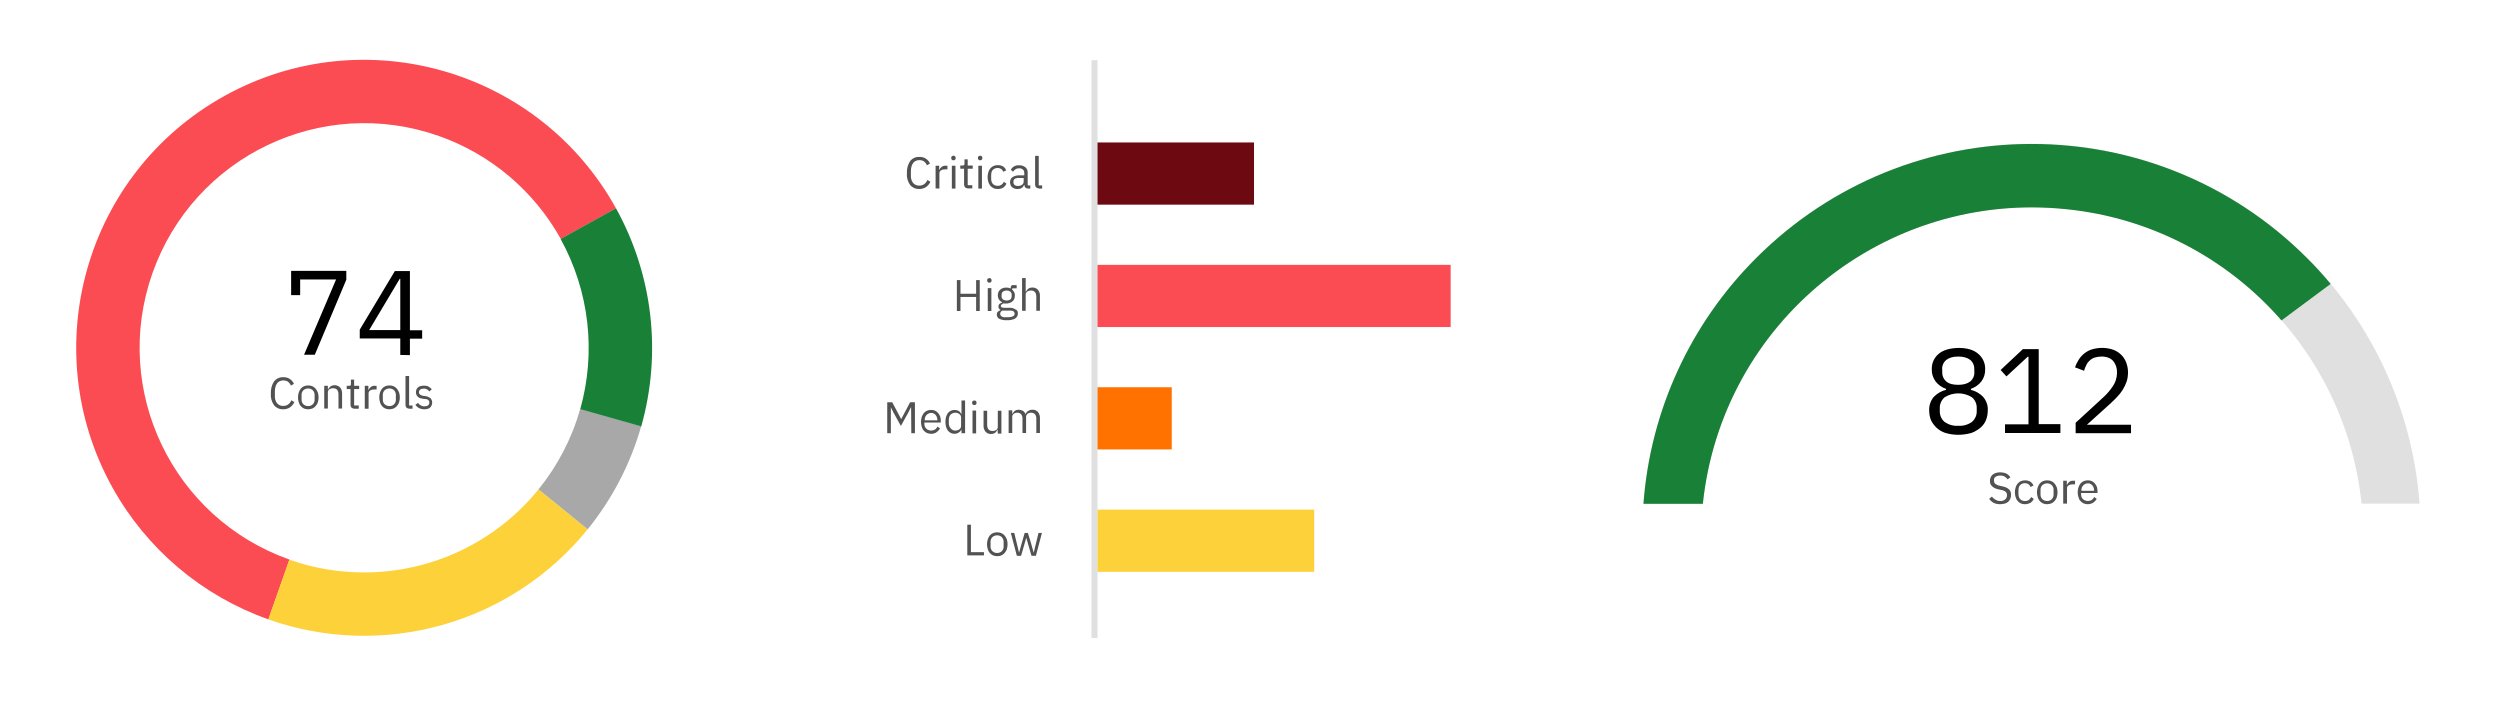 <?xml version="1.0" encoding="utf-8"?>
<!-- Generator: Adobe Illustrator 24.2.3, SVG Export Plug-In . SVG Version: 6.00 Build 0)  -->
<svg version="1.1" id="Layer_1" xmlns="http://www.w3.org/2000/svg" xmlns:xlink="http://www.w3.org/1999/xlink" x="0px" y="0px"
	 viewBox="0 0 1246 362" style="enable-background:new 0 0 1246 362;" xml:space="preserve">
<style type="text/css">
	.st0{fill:#FB4B53;}
	.st1{fill:#FDD13A;}
	.st2{fill:#A8A8A8;}
	.st3{fill:#198038;}
	.st4{fill:#E0E0E0;}
	.st5{fill:#6C0911;}
	.st6{fill:#FF7200;}
	.st7{fill:#525252;}
</style>
<g id="Layer_1_1_">
	<path class="st0" d="M307,103.8C268.6,34.5,181.2,9.4,111.9,47.8S17.6,173.6,56,242.9c17,30.7,44.7,54.1,77.8,65.8l10.5-29.8
		C86,258.3,55.4,194.4,76,136.1s84.5-88.9,142.8-68.3c25.8,9.1,47.4,27.4,60.7,51.3l26.9-14.9l0,0L307,103.8z"/>
	<path class="st1" d="M181.5,285.3c-12.7,0-25.3-2.1-37.3-6.4l-10.5,29.8c57.2,20.2,121,2.2,159.2-44.9l-24.5-19.9
		C247.2,270.1,215.2,285.3,181.5,285.3z"/>
	<path class="st2" d="M289.2,203.7c-4.1,14.7-11.2,28.3-20.8,40.2l24.5,19.9c12.3-15.2,21.4-32.7,26.7-51.5L289.2,203.7z"/>
	<path class="st3" d="M307,103.8l-27.6,15.3c14.3,25.9,17.8,56.3,9.8,84.8l30.4,8.6C329.9,176,325.4,137,307,103.8z"/>
	<path class="st4" d="M1012.9,103.3c84.4,0,155.3,63.7,164.1,147.7h28.9c-3.4-46.2-23.3-89.7-56.1-122.5
		c-75.8-75.8-198.7-75.8-274.5,0c-32.8,32.7-52.8,76.2-56.2,122.5h29.6C857.6,167,928.5,103.3,1012.9,103.3z"/>
	<path class="st3" d="M1137.1,159.7l24.5-18.2c-3.7-4.4-7.6-8.8-11.8-12.9c-75.8-75.8-198.7-75.8-274.5,0
		c-32.8,32.7-52.8,76.2-56.2,122.5h29.6c9.5-90.6,90.7-156.4,181.4-146.8C1071.5,108.5,1109.8,128.4,1137.1,159.7z"/>
	<rect x="544" y="30" class="st4" width="3" height="288"/>
	<rect x="547" y="71" class="st5" width="78" height="31"/>
	<rect x="547" y="132" class="st0" width="176" height="31"/>
	<rect x="547" y="193" class="st6" width="37" height="31"/>
	<rect x="547" y="254" class="st1" width="108" height="31"/>
</g>
<g id="Layer_2_1_">
	<g>
		<path d="M976,216.7c-2.1,0-4.3-0.3-6.3-0.9c-1.7-0.5-3.2-1.4-4.5-2.6c-1.2-1.1-2.1-2.4-2.8-3.8c-0.6-1.5-0.9-3.2-0.9-4.8
			c-0.1-2.5,0.7-4.9,2.3-6.8c1.7-1.7,3.8-3,6.1-3.5v-0.5c-2.1-0.7-3.9-2-5.2-3.7c-1.3-1.8-2-3.9-1.9-6.1c-0.1-3,1.2-5.8,3.5-7.7
			c2.3-1.9,5.6-2.8,9.8-2.9c4.2,0,7.5,0.9,9.8,2.9c2.3,1.9,3.6,4.7,3.5,7.7c0.1,2.2-0.6,4.4-1.9,6.1c-1.3,1.7-3.2,3-5.2,3.7v0.5
			c2.3,0.6,4.5,1.8,6.1,3.5c1.6,1.9,2.5,4.3,2.3,6.8c0,1.6-0.3,3.3-0.9,4.8c-0.6,1.5-1.6,2.8-2.8,3.8c-1.3,1.1-2.9,2-4.5,2.6
			C980.3,216.4,978.1,216.7,976,216.7z M976,212.2c2.4,0.2,4.8-0.5,6.8-1.9c1.6-1.4,2.5-3.4,2.4-5.5v-1.3c0.1-2.1-0.8-4.2-2.4-5.5
			c-4.1-2.6-9.4-2.6-13.6,0c-1.6,1.4-2.5,3.4-2.4,5.5v1.3c-0.1,2.1,0.8,4.2,2.4,5.5C971.2,211.7,973.6,212.4,976,212.2L976,212.2z
			 M976,191.8c2.6,0,4.6-0.6,6-1.7c1.4-1.2,2.2-3,2-4.9v-0.9c0.1-1.9-0.6-3.7-2-4.9c-1.4-1.1-3.4-1.7-6-1.7s-4.6,0.6-6,1.7
			c-1.4,1.2-2.2,3-2,4.9v0.9c-0.1,1.9,0.6,3.7,2,4.9C971.4,191.3,973.4,191.8,976,191.8z"/>
		<path d="M999.3,215.9v-4.4h11.7v-33.7h-0.4l-10.6,9.8l-2.9-3.2l11.1-10.4h7.9v37.4h10.8v4.4H999.3z"/>
		<path d="M1062,215.9h-27.5v-5.2l13.7-12.6c1.9-1.7,3.5-3.6,4.9-5.7c1.2-1.8,1.9-3.9,2-6.1v-0.7c0.1-2.1-0.6-4.1-1.9-5.7
			c-1.3-1.4-3.2-2.2-5.8-2.2c-1.1,0-2.3,0.2-3.4,0.5c-0.9,0.3-1.8,0.8-2.5,1.5c-0.7,0.6-1.3,1.4-1.7,2.3c-0.5,0.9-0.8,1.8-1.1,2.8
			l-4.5-1.7c0.4-1.3,1-2.5,1.7-3.6c1.5-2.5,3.8-4.4,6.5-5.3c3.5-1.1,7.3-1.1,10.8,0.1c3,1.1,5.4,3.4,6.5,6.4
			c0.6,1.6,0.9,3.2,0.9,4.9c0,1.5-0.2,3.1-0.7,4.6c-0.5,1.4-1.1,2.7-1.9,4c-0.8,1.3-1.8,2.6-2.9,3.7c-1.1,1.2-2.4,2.4-3.7,3.6
			l-11.3,10.2h22V215.9z"/>
	</g>
	<g>
		<path d="M151.5,176.9l16-37.6h-17.9v7.8h-4.5v-12.1h27.5v4.4l-15.7,37.4H151.5z"/>
		<path d="M199.5,176.9v-8.2h-20.2v-4.4l17.5-29.2h7.5v29.5h6.1v4.2h-6.1v8.2L199.5,176.9z M184,164.5h15.5V139h-0.3L184,164.5z"/>
	</g>
	<g>
		<path class="st7" d="M458.2,94.2c-1.7,0.1-3.4-0.6-4.6-2c-1.2-1.7-1.8-3.8-1.6-5.9c-0.1-2.1,0.4-4.2,1.6-6
			c1.1-1.4,2.8-2.2,4.6-2.1c2.3-0.1,4.4,1.2,5.3,3.3l-1.5,0.9c-0.3-0.8-0.8-1.4-1.4-1.9c-0.7-0.5-1.5-0.7-2.4-0.7
			c-0.6,0-1.2,0.1-1.8,0.4c-0.5,0.2-1,0.6-1.3,1.1c-0.4,0.5-0.7,1.1-0.8,1.7c-0.2,0.7-0.3,1.4-0.3,2.2v2.3c-0.1,1.3,0.3,2.7,1.1,3.7
			c0.8,0.9,1.9,1.4,3.1,1.3c0.9,0,1.8-0.2,2.5-0.8c0.7-0.5,1.2-1.2,1.5-2l1.5,0.9c-0.4,1-1.2,1.9-2.1,2.6
			C460.5,93.9,459.4,94.2,458.2,94.2z"/>
		<path class="st7" d="M466.3,93.9V82.6h1.8v2.1h0.1c0.2-0.6,0.6-1.1,1.1-1.5c0.6-0.5,1.4-0.7,2.2-0.6h0.7v1.8h-1
			c-0.8,0-1.6,0.1-2.2,0.5c-0.5,0.3-0.8,0.8-0.8,1.4v7.7L466.3,93.9z"/>
		<path class="st7" d="M475.2,79.9c-0.3,0-0.6-0.1-0.8-0.3c-0.2-0.2-0.3-0.5-0.3-0.7v-0.3c0-0.3,0.1-0.5,0.3-0.7
			c0.5-0.4,1.2-0.4,1.6,0c0.2,0.2,0.3,0.5,0.3,0.7v0.3c0,0.3-0.1,0.5-0.3,0.7C475.8,79.8,475.5,79.9,475.2,79.9z M474.4,82.6h1.8
			v11.4h-1.8V82.6z"/>
		<path class="st7" d="M482.4,93.9c-0.5,0-1-0.2-1.4-0.5c-0.3-0.4-0.5-0.9-0.5-1.4v-7.9h-1.9v-1.6h1.1c0.3,0,0.6-0.1,0.8-0.2
			c0.2-0.2,0.2-0.5,0.2-0.8v-2.1h1.6v3.1h2.5v1.6h-2.5v8.2h2.3v1.6H482.4z"/>
		<path class="st7" d="M488.5,79.9c-0.3,0-0.6-0.1-0.8-0.3c-0.2-0.2-0.3-0.5-0.3-0.7v-0.3c0-0.3,0.1-0.5,0.3-0.7
			c0.5-0.4,1.2-0.4,1.6,0c0.2,0.2,0.3,0.5,0.3,0.7v0.3c0,0.3-0.1,0.5-0.3,0.7C489.1,79.8,488.8,79.9,488.5,79.9z M487.6,82.6h1.8
			v11.4h-1.8V82.6z"/>
		<path class="st7" d="M497.3,94.2c-0.7,0-1.5-0.1-2.1-0.4c-0.6-0.3-1.2-0.7-1.6-1.2c-0.5-0.6-0.8-1.2-1-1.9c-0.5-1.6-0.5-3.3,0-4.9
			c0.2-0.7,0.5-1.3,1-1.9c0.4-0.5,1-0.9,1.6-1.2c0.7-0.3,1.4-0.4,2.1-0.4c1,0,1.9,0.2,2.7,0.7c0.7,0.5,1.2,1.2,1.5,1.9l-1.5,0.7
			c-0.2-0.6-0.5-1-1-1.4c-0.5-0.3-1.1-0.5-1.8-0.5c-0.5,0-0.9,0.1-1.4,0.3c-0.4,0.2-0.7,0.4-1,0.7c-0.3,0.3-0.5,0.7-0.6,1.1
			c-0.1,0.4-0.2,0.9-0.2,1.4v1.9c0,0.9,0.2,1.8,0.8,2.5c0.6,0.7,1.5,1,2.4,1c1.3,0.1,2.6-0.7,3.1-2l1.3,0.9c-0.3,0.8-0.9,1.5-1.6,2
			C499.2,94,498.3,94.2,497.3,94.2z"/>
		<path class="st7" d="M512.4,93.9c-0.5,0.1-1.1-0.1-1.4-0.5c-0.3-0.4-0.5-0.8-0.5-1.3h-0.1c-0.2,0.7-0.6,1.2-1.2,1.6
			c-0.6,0.4-1.3,0.5-2,0.5c-1,0.1-2-0.3-2.8-0.9c-0.7-0.7-1-1.6-1-2.5c0-1,0.4-1.9,1.2-2.5c1.1-0.7,2.4-1,3.7-0.9h2.2v-1.1
			c0-0.7-0.2-1.4-0.7-1.8c-0.6-0.5-1.3-0.7-2-0.6c-0.6,0-1.2,0.1-1.7,0.5c-0.5,0.3-0.9,0.7-1.2,1.2l-1.1-1c0.3-0.6,0.8-1.2,1.5-1.6
			c0.8-0.5,1.7-0.7,2.6-0.6c1.2-0.1,2.3,0.3,3.2,1c0.8,0.7,1.2,1.7,1.1,2.8v6.2h1.3v1.6H512.4z M507.3,92.7c0.4,0,0.8,0,1.2-0.2
			c0.3-0.1,0.7-0.2,0.9-0.4c0.2-0.2,0.5-0.4,0.6-0.7c0.1-0.2,0.2-0.5,0.2-0.8v-1.9H508c-0.8-0.1-1.5,0.1-2.2,0.4
			c-0.4,0.3-0.7,0.8-0.7,1.3v0.5c0,0.5,0.2,1,0.6,1.3C506.2,92.6,506.8,92.7,507.3,92.7L507.3,92.7z"/>
		<path class="st7" d="M517.8,93.9c-0.5,0-1-0.2-1.4-0.5c-0.3-0.4-0.5-0.8-0.5-1.3V77.7h1.8v14.7h1.7v1.6H517.8z"/>
	</g>
	<g>
		<path class="st7" d="M486.5,148h-7.8v7h-1.8v-15.4h1.8v6.8h7.8v-6.8h1.8v15.4h-1.8V148z"/>
		<path class="st7" d="M493.1,140.9c-0.3,0-0.6-0.1-0.8-0.3c-0.2-0.2-0.3-0.5-0.3-0.7v-0.3c0-0.3,0.1-0.5,0.3-0.7
			c0.5-0.4,1.2-0.4,1.6,0c0.2,0.2,0.3,0.5,0.3,0.7v0.3c0,0.3-0.1,0.5-0.3,0.7C493.7,140.8,493.4,140.9,493.1,140.9z M492.3,143.6
			h1.8v11.4h-1.8V143.6z"/>
		<path class="st7" d="M507.3,156.2c0.1,1-0.5,2-1.4,2.6c-1.3,0.6-2.7,0.9-4.1,0.8c-1.3,0.1-2.6-0.2-3.8-0.7
			c-0.7-0.4-1.2-1.2-1.2-2.1c0-0.5,0.1-1,0.5-1.4c0.4-0.4,0.8-0.6,1.3-0.8v-0.2c-0.6-0.3-1-0.9-1-1.6c0-0.5,0.2-1,0.5-1.3
			c0.4-0.3,0.9-0.6,1.4-0.7v-0.1c-0.6-0.3-1.2-0.8-1.6-1.4c-0.4-0.6-0.6-1.4-0.6-2.1c0-0.5,0.1-1.1,0.3-1.6c0.2-0.5,0.5-0.9,0.9-1.2
			c0.4-0.4,0.8-0.6,1.3-0.8c1.3-0.4,2.7-0.4,3.9,0.2v-0.2c0-0.4,0.1-0.8,0.3-1.1c0.2-0.3,0.6-0.5,1-0.4h1.7v1.6h-2.2v0.7
			c0.4,0.3,0.7,0.8,1,1.3c0.2,0.5,0.4,1.1,0.3,1.7c0,0.5-0.1,1.1-0.3,1.6c-0.2,0.5-0.5,0.9-0.9,1.2c-0.4,0.4-0.9,0.6-1.4,0.8
			c-0.6,0.2-1.2,0.3-1.8,0.3c-0.4,0-0.7,0-1.1-0.1c-0.4,0.1-0.7,0.2-1,0.5c-0.3,0.2-0.5,0.5-0.5,0.8c0,0.3,0.2,0.6,0.5,0.7
			c0.4,0.1,0.8,0.2,1.3,0.2h2.4c1.1-0.1,2.2,0.2,3.1,0.8C507,154.5,507.4,155.4,507.3,156.2z M505.7,156.3c0-0.4-0.2-0.8-0.5-1.1
			c-0.6-0.3-1.2-0.5-1.8-0.4h-3.8c-0.6,0.2-1.1,0.9-1.1,1.5c0,0.5,0.2,1,0.6,1.3c0.5,0.4,1.2,0.6,1.9,0.5h1.6c0.8,0,1.6-0.1,2.3-0.5
			C505.4,157.4,505.7,156.9,505.7,156.3L505.7,156.3z M501.7,149.8c0.6,0,1.3-0.2,1.8-0.5c0.5-0.4,0.7-1,0.7-1.7v-0.6
			c0.1-0.6-0.2-1.2-0.7-1.7c-1.1-0.7-2.5-0.7-3.6,0c-0.5,0.4-0.7,1-0.7,1.7v0.6c-0.1,0.6,0.2,1.2,0.7,1.7
			C500.5,149.6,501.1,149.8,501.7,149.8L501.7,149.8z"/>
		<path class="st7" d="M509.4,138.6h1.8v6.8h0.1c0.3-0.6,0.7-1.1,1.2-1.5c0.6-0.4,1.3-0.6,2-0.6c1-0.1,2.1,0.4,2.8,1.1
			c0.7,0.9,1.1,2,1,3.2v7.3h-1.8v-7c0-2-0.9-3.1-2.6-3.1c-0.3,0-0.7,0-1,0.1c-0.3,0.1-0.6,0.2-0.9,0.4c-0.3,0.2-0.5,0.4-0.6,0.7
			c-0.2,0.3-0.2,0.6-0.2,1v7.9h-1.8L509.4,138.6z"/>
	</g>
	<g>
		<path class="st7" d="M454.1,203H454l-1.3,2.6l-3.7,6.7l-3.7-6.7l-1.3-2.6H444v12.9h-1.8v-15.4h2.5l4.4,8.3h0.1l4.4-8.3h2.4v15.4
			h-1.8L454.1,203z"/>
		<path class="st7" d="M464.1,216.2c-0.7,0-1.4-0.1-2.1-0.4c-0.6-0.3-1.2-0.7-1.6-1.2c-0.5-0.5-0.8-1.2-1-1.9
			c-0.5-1.6-0.5-3.3,0-4.9c0.2-0.7,0.6-1.3,1-1.9c0.4-0.5,1-0.9,1.6-1.2c0.7-0.3,1.4-0.4,2.1-0.4c0.7,0,1.4,0.1,2,0.4
			c0.6,0.3,1.1,0.7,1.5,1.2c0.4,0.5,0.8,1.1,1,1.7c0.2,0.7,0.3,1.5,0.3,2.2v0.8h-8.2v0.5c0,0.5,0.1,0.9,0.2,1.4
			c0.1,0.4,0.4,0.8,0.7,1.1c0.3,0.3,0.7,0.6,1.1,0.7c0.5,0.2,0.9,0.3,1.4,0.3c0.7,0,1.3-0.2,1.9-0.5c0.5-0.4,1-0.9,1.2-1.5l1.3,0.9
			c-0.4,0.8-1,1.4-1.7,1.9C466,216,465.1,216.2,464.1,216.2z M464.1,205.8c-0.5,0-0.9,0.1-1.3,0.3c-0.4,0.2-0.7,0.4-1,0.7
			c-0.3,0.3-0.5,0.7-0.7,1.1c-0.2,0.4-0.2,0.9-0.2,1.4v0.2h6.3v-0.2c0-0.9-0.3-1.7-0.8-2.4C465.7,206.1,464.9,205.8,464.1,205.8z"/>
		<path class="st7" d="M479.2,214.1L479.2,214.1c-0.7,1.3-2,2.1-3.4,2.1c-0.7,0-1.3-0.1-1.9-0.4c-0.6-0.3-1.1-0.7-1.5-1.2
			c-0.4-0.6-0.7-1.2-0.9-1.9c-0.4-1.6-0.4-3.3,0-4.9c0.2-0.7,0.5-1.3,0.9-1.9c0.4-0.5,0.9-0.9,1.5-1.2c0.6-0.3,1.3-0.4,1.9-0.4
			c0.7,0,1.4,0.2,2,0.5c0.6,0.4,1,0.9,1.3,1.6h0.1v-6.8h1.8v16.3h-1.8V214.1z M476.2,214.6c0.4,0,0.8-0.1,1.1-0.2
			c0.3-0.1,0.7-0.2,0.9-0.5c0.3-0.2,0.5-0.4,0.6-0.7c0.2-0.3,0.2-0.6,0.2-1v-4.2c0-0.3-0.1-0.6-0.2-0.9c-0.2-0.3-0.4-0.5-0.6-0.7
			c-0.3-0.2-0.6-0.4-0.9-0.5c-0.4-0.1-0.7-0.2-1.1-0.2c-0.9,0-1.7,0.3-2.4,0.9c-0.6,0.7-0.9,1.6-0.9,2.5v1.9c0,0.9,0.3,1.8,0.9,2.5
			C474.5,214.3,475.4,214.7,476.2,214.6L476.2,214.6z"/>
		<path class="st7" d="M485.6,201.9c-0.3,0-0.6-0.1-0.8-0.3c-0.2-0.2-0.3-0.5-0.3-0.7v-0.3c0-0.3,0.1-0.5,0.3-0.7
			c0.5-0.4,1.2-0.4,1.6,0c0.2,0.2,0.3,0.5,0.3,0.7v0.3c0,0.3-0.1,0.5-0.3,0.7C486.2,201.8,485.9,201.9,485.6,201.9z M484.7,204.6
			h1.8v11.4h-1.8V204.6z"/>
		<path class="st7" d="M497.2,214.1L497.2,214.1c-0.2,0.3-0.4,0.5-0.5,0.8c-0.2,0.3-0.4,0.5-0.6,0.7c-0.3,0.2-0.6,0.4-0.9,0.5
			c-0.4,0.1-0.8,0.2-1.2,0.2c-1.1,0.1-2.1-0.4-2.8-1.1c-0.7-0.9-1.1-2-1-3.2v-7.3h1.8v7c0,2,0.9,3.1,2.6,3.1c0.3,0,0.7,0,1-0.1
			c0.3-0.1,0.6-0.2,0.9-0.4c0.3-0.2,0.5-0.4,0.6-0.7c0.2-0.3,0.2-0.6,0.2-1v-7.9h1.8v11.4h-1.8L497.2,214.1z"/>
		<path class="st7" d="M502.7,215.9v-11.4h1.8v1.8h0.1c0.1-0.3,0.3-0.6,0.5-0.8c0.2-0.3,0.4-0.5,0.6-0.7c0.3-0.2,0.5-0.3,0.8-0.4
			c0.4-0.1,0.8-0.2,1.1-0.2c0.7,0,1.4,0.2,2.1,0.5c0.7,0.4,1.2,1,1.4,1.8h0c0.2-0.6,0.6-1.2,1.2-1.6c0.7-0.5,1.5-0.7,2.3-0.7
			c1-0.1,2,0.4,2.7,1.1c0.7,0.9,1.1,2.1,1,3.2v7.3h-1.8v-7c0.1-0.8-0.2-1.6-0.6-2.3c-0.5-0.5-1.2-0.8-1.9-0.8c-0.3,0-0.7,0-1,0.1
			c-0.3,0.1-0.6,0.2-0.8,0.4c-0.2,0.2-0.5,0.4-0.6,0.7c-0.2,0.3-0.2,0.6-0.2,1v7.9h-1.8v-7c0.1-0.8-0.2-1.6-0.6-2.3
			c-0.5-0.5-1.1-0.8-1.8-0.8c-0.3,0-0.7,0-1,0.1c-0.3,0.1-0.6,0.2-0.9,0.4c-0.2,0.2-0.5,0.4-0.6,0.7c-0.2,0.3-0.2,0.6-0.2,1v7.9
			H502.7z"/>
	</g>
	<g>
		<g>
			<path class="st7" d="M482.1,276.9v-15.4h1.8v13.7h6.5v1.6H482.1z"/>
		</g>
		<g>
			<path class="st7" d="M497,277.2c-0.7,0-1.4-0.1-2.1-0.4c-0.6-0.3-1.2-0.7-1.6-1.2c-0.5-0.6-0.8-1.2-1-1.9c-0.5-1.6-0.5-3.3,0-4.9
				c0.2-0.7,0.6-1.3,1-1.9c0.4-0.5,1-0.9,1.6-1.2c0.7-0.3,1.4-0.4,2.1-0.4c0.7,0,1.4,0.1,2.1,0.4c0.6,0.3,1.2,0.7,1.6,1.2
				c0.5,0.6,0.8,1.2,1.1,1.9c0.5,1.6,0.5,3.3,0,4.9c-0.2,0.7-0.6,1.3-1.1,1.9c-0.4,0.5-1,0.9-1.6,1.2
				C498.5,277.1,497.8,277.2,497,277.2z M497,275.6c0.9,0,1.7-0.3,2.3-0.9c0.7-0.7,1-1.7,0.9-2.7v-1.6c0.1-1-0.2-1.9-0.9-2.7
				c-1.3-1.2-3.3-1.2-4.7,0c-0.7,0.7-1,1.7-0.9,2.7v1.6c-0.1,1,0.2,2,0.9,2.7C495.3,275.3,496.2,275.7,497,275.6L497,275.6z"/>
		</g>
		<g>
			<path class="st7" d="M503.8,265.6h1.7l1.2,4.9l1.2,5h0l1.4-5l1.4-4.9h1.6l1.5,4.9l1.4,5h0l1.2-5l1.2-4.9h1.7l-3,11.4h-2.2
				l-1.6-5.5l-1-3.5h0l-1,3.5l-1.6,5.5h-2.1L503.8,265.6z"/>
		</g>
	</g>
	<g>
		<path class="st7" d="M996.8,251.3c-1.1,0-2.2-0.2-3.2-0.7c-0.9-0.5-1.7-1.2-2.2-2l1.4-1.1c0.5,0.7,1.1,1.2,1.8,1.6
			c0.7,0.4,1.5,0.6,2.3,0.6c0.9,0.1,1.8-0.2,2.5-0.8c0.6-0.5,0.9-1.3,0.9-2.1c0-0.6-0.2-1.3-0.7-1.7c-0.6-0.5-1.4-0.8-2.2-0.9
			l-1.3-0.3c-1.2-0.2-2.3-0.7-3.2-1.5c-0.8-0.7-1.2-1.7-1.1-2.8c0-0.6,0.1-1.2,0.4-1.8c0.2-0.5,0.6-1,1-1.3c0.5-0.4,1-0.6,1.6-0.8
			c0.7-0.2,1.4-0.3,2.1-0.3c1,0,2.1,0.2,3,0.6c0.8,0.4,1.6,1.1,2.1,1.9l-1.4,1c-0.4-0.6-0.9-1-1.5-1.4c-0.7-0.4-1.5-0.5-2.2-0.5
			c-0.8,0-1.6,0.2-2.3,0.6c-0.6,0.4-0.9,1.2-0.8,1.9c0,0.6,0.2,1.3,0.7,1.7c0.7,0.4,1.4,0.8,2.2,0.9l1.3,0.3
			c1.2,0.2,2.4,0.7,3.3,1.5c0.7,0.7,1.1,1.7,1,2.8c0,0.7-0.1,1.3-0.4,1.9c-0.2,0.6-0.6,1.1-1,1.5c-0.5,0.4-1.1,0.7-1.7,0.9
			C998.3,251.2,997.5,251.3,996.8,251.3z"/>
		<path class="st7" d="M1009.3,251.3c-0.7,0-1.5-0.1-2.1-0.4c-0.6-0.3-1.2-0.7-1.6-1.2c-0.5-0.6-0.8-1.2-1-1.9
			c-0.5-1.6-0.5-3.3,0-4.9c0.2-0.7,0.5-1.3,1-1.9c0.4-0.5,1-0.9,1.6-1.2c0.7-0.3,1.4-0.4,2.1-0.4c1,0,1.9,0.2,2.7,0.7
			c0.7,0.5,1.2,1.2,1.5,1.9l-1.5,0.7c-0.2-0.6-0.5-1-1-1.4c-0.5-0.3-1.1-0.5-1.8-0.5c-0.5,0-0.9,0.1-1.4,0.3c-0.4,0.2-0.7,0.4-1,0.7
			c-0.3,0.3-0.5,0.7-0.6,1.1c-0.1,0.4-0.2,0.9-0.2,1.4v1.9c0,0.9,0.2,1.8,0.8,2.5c0.6,0.7,1.5,1,2.4,1c1.3,0.1,2.6-0.7,3.1-2
			l1.3,0.9c-0.3,0.8-0.9,1.5-1.6,2C1011.2,251,1010.3,251.3,1009.3,251.3z"/>
		<path class="st7" d="M1020.3,251.3c-0.7,0-1.4-0.1-2.1-0.4c-0.6-0.3-1.2-0.7-1.6-1.2c-0.5-0.6-0.8-1.2-1-1.9
			c-0.5-1.6-0.5-3.3,0-4.9c0.2-0.7,0.6-1.3,1-1.9c0.4-0.5,1-0.9,1.6-1.2c0.7-0.3,1.4-0.4,2.1-0.4c0.7,0,1.4,0.1,2.1,0.4
			c0.6,0.3,1.2,0.7,1.6,1.2c0.5,0.6,0.8,1.2,1.1,1.9c0.5,1.6,0.5,3.3,0,4.9c-0.2,0.7-0.6,1.3-1.1,1.9c-0.4,0.5-1,0.9-1.6,1.2
			C1021.7,251.1,1021,251.3,1020.3,251.3z M1020.3,249.7c0.9,0,1.7-0.3,2.3-0.9c0.7-0.7,1-1.7,0.9-2.7v-1.6c0.1-1-0.2-2-0.9-2.7
			c-1.3-1.2-3.3-1.2-4.7,0c-0.7,0.7-1,1.7-0.9,2.7v1.6c-0.1,1,0.2,2,0.9,2.7C1018.6,249.4,1019.4,249.7,1020.3,249.7z"/>
		<path class="st7" d="M1028.3,251v-11.4h1.8v2.1h0.1c0.2-0.6,0.6-1.1,1.1-1.5c0.6-0.5,1.4-0.7,2.2-0.6h0.7v1.8h-1
			c-0.8,0-1.6,0.1-2.2,0.5c-0.5,0.3-0.8,0.8-0.8,1.4v7.7H1028.3z"/>
		<path class="st7" d="M1040.6,251.3c-0.7,0-1.4-0.1-2.1-0.4c-0.6-0.3-1.2-0.7-1.6-1.2c-0.5-0.5-0.8-1.2-1-1.9
			c-0.5-1.6-0.5-3.3,0-4.9c0.2-0.7,0.6-1.3,1-1.9c0.4-0.5,1-0.9,1.6-1.2c0.7-0.3,1.4-0.4,2.1-0.4c0.7,0,1.4,0.1,2,0.4
			c0.6,0.3,1.1,0.7,1.5,1.2c0.4,0.5,0.8,1.1,1,1.7c0.2,0.7,0.3,1.5,0.3,2.2v0.8h-8.2v0.5c0,0.5,0.1,0.9,0.2,1.4
			c0.1,0.4,0.4,0.8,0.7,1.1c0.3,0.3,0.7,0.6,1.1,0.7c0.5,0.2,0.9,0.3,1.4,0.3c0.7,0,1.3-0.2,1.9-0.5c0.5-0.4,1-0.9,1.2-1.5l1.3,0.9
			c-0.4,0.8-1,1.4-1.7,1.9C1042.5,251,1041.5,251.3,1040.6,251.3z M1040.6,240.9c-0.5,0-0.9,0.1-1.3,0.3c-0.4,0.2-0.7,0.4-1,0.7
			c-0.3,0.3-0.5,0.7-0.7,1.1c-0.2,0.4-0.2,0.9-0.2,1.4v0.2h6.3v-0.2c0-0.9-0.3-1.7-0.8-2.4C1042.2,241.2,1041.4,240.8,1040.6,240.9z
			"/>
	</g>
	<g>
		<path class="st7" d="M141.2,204c-1.7,0.1-3.4-0.6-4.6-2c-1.2-1.7-1.8-3.8-1.6-5.9c-0.1-2.1,0.4-4.2,1.6-6c1.1-1.4,2.8-2.2,4.6-2.1
			c2.3-0.1,4.4,1.2,5.3,3.3l-1.5,0.9c-0.3-0.8-0.8-1.4-1.4-1.9c-0.7-0.5-1.5-0.7-2.4-0.7c-0.6,0-1.2,0.1-1.8,0.4
			c-0.5,0.2-1,0.6-1.3,1.1c-0.4,0.5-0.7,1.1-0.8,1.7c-0.2,0.7-0.3,1.4-0.3,2.2v2.3c-0.1,1.3,0.3,2.7,1.1,3.7
			c0.8,0.9,1.9,1.4,3.1,1.3c0.9,0,1.8-0.2,2.5-0.8c0.7-0.5,1.2-1.2,1.5-2l1.5,0.9c-0.4,1-1.2,1.9-2.1,2.6
			C143.5,203.7,142.4,204,141.2,204z"/>
		<path class="st7" d="M153.6,204c-0.7,0-1.4-0.1-2.1-0.4c-0.6-0.3-1.2-0.7-1.6-1.2c-0.5-0.6-0.8-1.2-1-1.9c-0.5-1.6-0.5-3.3,0-4.9
			c0.2-0.7,0.6-1.3,1-1.9c0.4-0.5,1-0.9,1.6-1.2c0.7-0.3,1.4-0.4,2.1-0.4c0.7,0,1.4,0.1,2.1,0.4c0.6,0.3,1.2,0.7,1.6,1.2
			c0.5,0.6,0.8,1.2,1.1,1.9c0.5,1.6,0.5,3.3,0,4.9c-0.2,0.7-0.6,1.3-1.1,1.9c-0.4,0.5-1,0.9-1.6,1.2C155,203.8,154.3,204,153.6,204z
			 M153.6,202.4c0.9,0,1.7-0.3,2.3-0.9c0.7-0.7,1-1.7,0.9-2.7v-1.6c0.1-1-0.2-1.9-0.9-2.7c-1.3-1.2-3.3-1.2-4.7,0
			c-0.7,0.7-1,1.7-0.9,2.7v1.6c-0.1,1,0.2,2,0.9,2.7C151.9,202.1,152.7,202.4,153.6,202.4z"/>
		<path class="st7" d="M161.6,203.7v-11.4h1.8v1.8h0.1c0.3-0.6,0.7-1.1,1.2-1.5c0.6-0.4,1.3-0.6,2-0.6c1-0.1,2.1,0.4,2.8,1.1
			c0.7,0.9,1.1,2,1,3.2v7.3h-1.8v-7c0-2-0.9-3.1-2.6-3.1c-0.3,0-0.7,0-1,0.1c-0.3,0.1-0.6,0.2-0.9,0.4c-0.3,0.2-0.5,0.4-0.6,0.7
			c-0.2,0.3-0.2,0.6-0.2,1v7.9H161.6z"/>
		<path class="st7" d="M176.6,203.7c-0.5,0-1-0.2-1.4-0.5c-0.3-0.4-0.5-0.9-0.5-1.4v-7.9h-1.9v-1.6h1.1c0.3,0,0.6-0.1,0.8-0.2
			c0.2-0.2,0.2-0.5,0.2-0.8v-2.1h1.6v3.1h2.5v1.6h-2.5v8.2h2.3v1.6H176.6z"/>
		<path class="st7" d="M181.8,203.7v-11.4h1.8v2.1h0.1c0.2-0.6,0.6-1.1,1.1-1.5c0.6-0.5,1.4-0.7,2.2-0.6h0.7v1.8h-1
			c-0.8,0-1.6,0.1-2.2,0.5c-0.5,0.3-0.8,0.8-0.8,1.4v7.7H181.8z"/>
		<path class="st7" d="M194.1,204c-0.7,0-1.4-0.1-2.1-0.4c-0.6-0.3-1.2-0.7-1.6-1.2c-0.5-0.6-0.8-1.2-1-1.9c-0.5-1.6-0.5-3.3,0-4.9
			c0.2-0.7,0.6-1.3,1-1.9c0.4-0.5,1-0.9,1.6-1.2c0.7-0.3,1.4-0.4,2.1-0.4c0.7,0,1.4,0.1,2.1,0.4c0.6,0.3,1.2,0.7,1.6,1.2
			c0.5,0.6,0.8,1.2,1.1,1.9c0.5,1.6,0.5,3.3,0,4.9c-0.2,0.7-0.6,1.3-1.1,1.9c-0.4,0.5-1,0.9-1.6,1.2
			C195.5,203.8,194.8,204,194.1,204z M194.1,202.4c0.9,0,1.7-0.3,2.3-0.9c0.7-0.7,1-1.7,0.9-2.7v-1.6c0.1-1-0.2-1.9-0.9-2.7
			c-1.3-1.2-3.3-1.2-4.7,0c-0.7,0.7-1,1.7-0.9,2.7v1.6c-0.1,1,0.2,2,0.9,2.7C192.4,202.1,193.2,202.4,194.1,202.4z"/>
		<path class="st7" d="M204,203.7c-0.5,0-1-0.2-1.4-0.5c-0.3-0.4-0.5-0.8-0.5-1.3v-14.5h1.8v14.7h1.7v1.6H204z"/>
		<path class="st7" d="M211.5,204c-0.9,0-1.8-0.2-2.7-0.6c-0.7-0.4-1.3-1-1.8-1.6l1.3-1c0.4,0.5,0.9,1,1.5,1.3
			c0.6,0.3,1.2,0.5,1.9,0.4c0.6,0,1.2-0.1,1.7-0.5c0.7-0.6,0.8-1.7,0.2-2.5c0,0,0,0,0,0c-0.4-0.4-1-0.6-1.6-0.6l-0.9-0.1
			c-0.5-0.1-1-0.2-1.5-0.3c-0.4-0.1-0.8-0.3-1.2-0.6c-0.3-0.3-0.6-0.6-0.8-1c-0.2-0.4-0.3-0.9-0.3-1.4c0-0.5,0.1-1,0.3-1.5
			c0.2-0.4,0.5-0.8,0.8-1c0.4-0.3,0.8-0.5,1.3-0.6c0.5-0.1,1.1-0.2,1.6-0.2c0.8,0,1.6,0.1,2.3,0.5c0.6,0.3,1.2,0.8,1.6,1.3l-1.2,1.1
			c-0.3-0.4-0.7-0.7-1.1-1c-0.6-0.3-1.2-0.5-1.8-0.4c-0.6,0-1.2,0.1-1.7,0.5c-0.4,0.3-0.6,0.8-0.6,1.3c0,0.5,0.2,0.9,0.6,1.2
			c0.5,0.3,1,0.5,1.6,0.6l0.9,0.1c1,0.1,1.9,0.5,2.7,1.1c0.5,0.6,0.8,1.3,0.8,2.1c0,1-0.4,2-1.1,2.6
			C213.7,203.7,212.6,204,211.5,204z"/>
	</g>
</g>
</svg>
